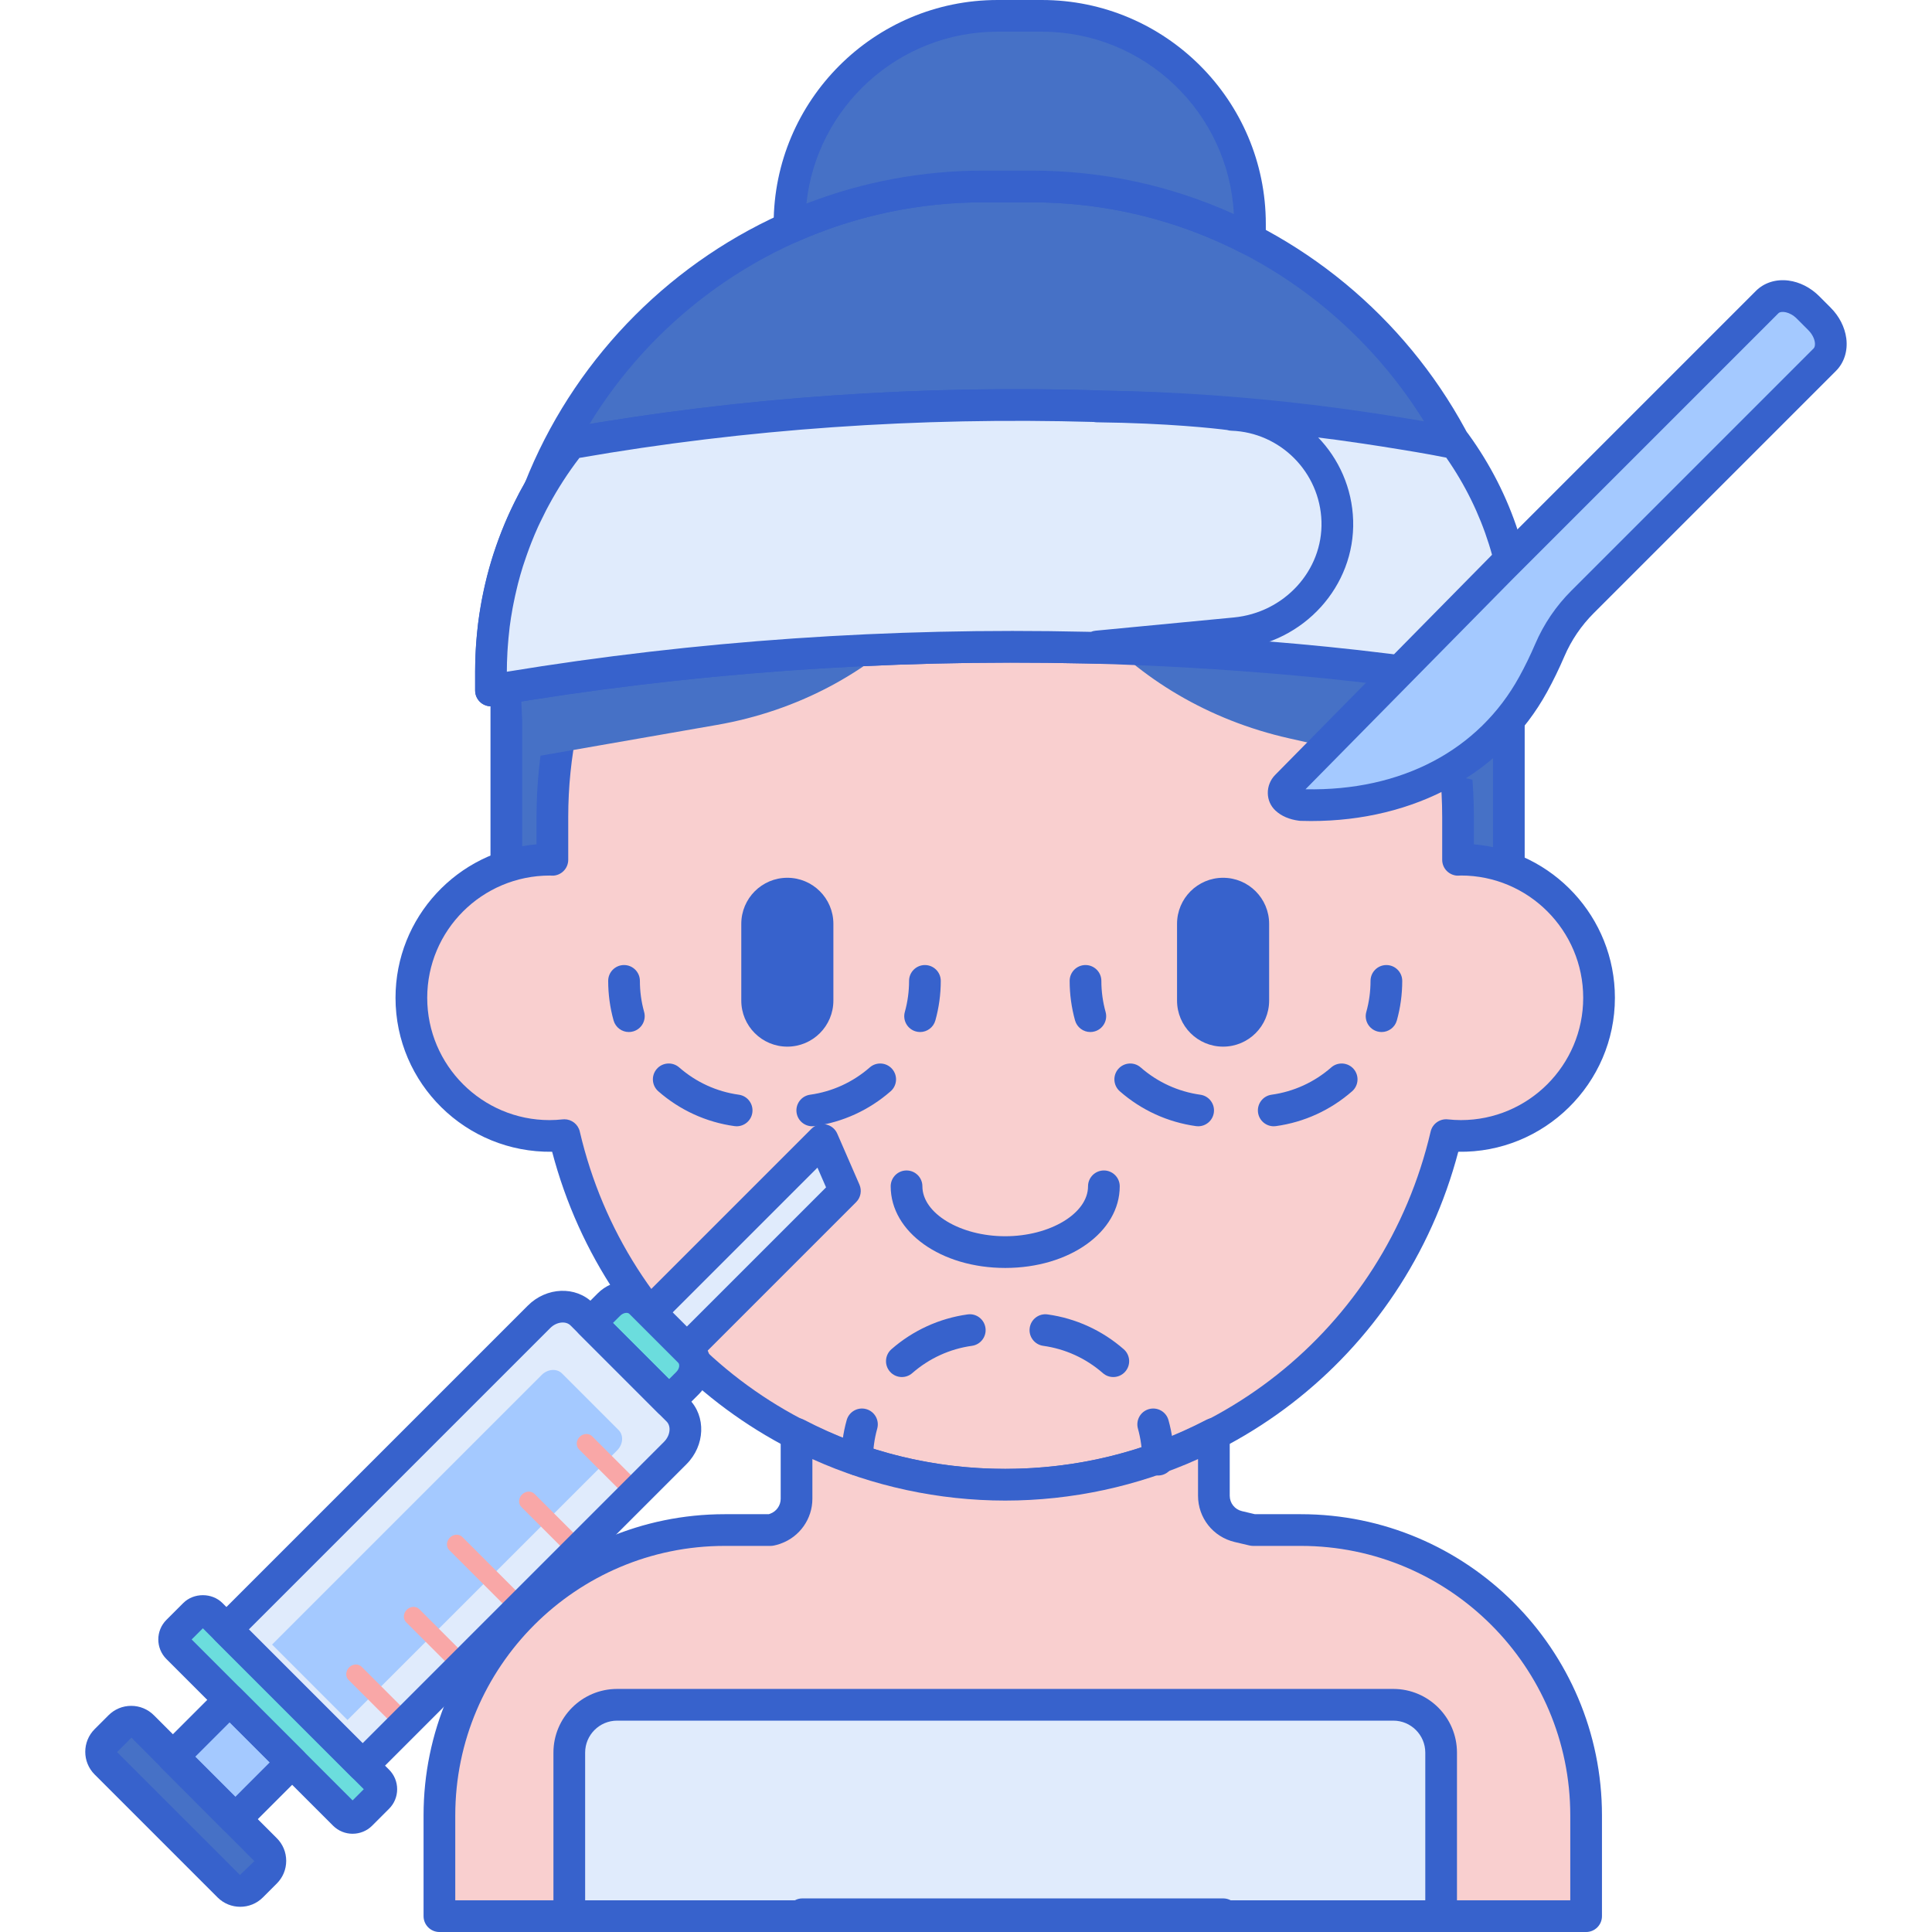 <svg height="487pt" viewBox="-21 0 487 487.514" width="487pt" xmlns="http://www.w3.org/2000/svg"><path d="m239.027 344.133h-12.07c-66.523 0-120.449-53.926-120.449-120.449v-56.188c0-66.52 53.926-120.445 120.449-120.445h12.07c66.523 0 120.449 53.926 120.449 120.445v56.188c0 66.523-53.926 120.449-120.449 120.449zm0 0" fill="#4671c6"/><path d="m239.027 348.133h-12.066c-68.625 0-124.449-55.828-124.449-124.449v-56.188c0-68.621 55.828-124.445 124.449-124.445h12.066c68.625 0 124.449 55.828 124.449 124.445v56.188c0 68.621-55.828 124.449-124.449 124.449zm-12.07-297.082c-64.211 0-116.449 52.238-116.449 116.445v56.188c0 64.211 52.238 116.449 116.449 116.449h12.07c64.207 0 116.449-52.238 116.449-116.449v-56.188c0-64.207-52.238-116.445-116.449-116.445zm0 0" fill="#3762cc"/><path d="m347.383 216.918c-.246 0-.48.031-.723.035v-10.797c0-63.105-51.16-114.262-114.266-114.262s-114.262 51.156-114.262 114.262v10.797c-.242-.004-.48-.035-.723-.035-19.254 0-34.859 15.609-34.859 34.859 0 19.254 15.605 34.859 34.859 34.859 1.262 0 2.508-.074 3.738-.203 11.793 50.547 57.105 88.215 111.246 88.215 54.145 0 99.457-37.668 111.246-88.215 1.23.129 2.477.203 3.742.203 19.25 0 34.859-15.605 34.859-34.859 0-19.25-15.609-34.859-34.859-34.859zm0 0" fill="#f9cfcf"/><path d="m232.395 378.648c-54.117 0-100.652-36.023-114.328-88.016-21.777.297-39.52-17.207-39.52-38.852 0-20.324 15.684-37.055 35.582-38.727v-6.895c0-65.211 53.051-118.266 118.266-118.266 65.211 0 118.266 53.055 118.266 118.266v6.895c19.898 1.672 35.582 18.402 35.582 38.727 0 21.648-17.867 39.207-39.523 38.852-13.676 51.992-60.211 88.016-114.324 88.016zm-111.242-96.215c1.836 0 3.465 1.262 3.891 3.09 11.691 50.121 55.836 85.125 107.352 85.125s95.66-35.004 107.352-85.125c.461-1.965 2.336-3.281 4.32-3.066 1.164.121 2.25.184 3.316.184 17.016 0 30.859-13.844 30.859-30.859 0-17.012-13.832-30.852-30.84-30.859-.309.02-.484.031-.664.035-1.031.039-2.109-.391-2.879-1.145-.77-.75-1.199-1.781-1.199-2.855v-10.797c0-60.797-49.465-110.262-110.266-110.262s-110.266 49.465-110.266 110.262v10.797c0 1.078-.434 2.105-1.199 2.855-.77.754-1.816 1.18-2.879 1.145-.18-.004-.359-.016-.535-.027-.004 0-.012 0-.016 0-17.121 0-30.953 13.84-30.953 30.852 0 17.016 13.844 30.859 30.859 30.859 1.066 0 2.148-.059 3.316-.184.145-.02.285-.023.43-.023zm0 0" fill="#3762cc"/><path d="m177.414 264.105c-6.418 0-11.617-5.203-11.617-11.621v-19.367c0-6.418 5.199-11.621 11.617-11.621 6.418 0 11.621 5.203 11.621 11.621v19.367c0 6.418-5.203 11.621-11.621 11.621zm0 0" fill="#3762cc"/><path d="m287.375 264.105c-6.418 0-11.621-5.203-11.621-11.621v-19.367c0-6.418 5.203-11.621 11.621-11.621s11.617 5.203 11.617 11.621v19.367c0 6.418-5.203 11.621-11.617 11.621zm0 0" fill="#3762cc"/><path d="m232.395 319.949c-16.207 0-28.898-9.051-28.898-20.598 0-2.211 1.793-4 4-4 2.211 0 4 1.789 4 4 0 6.828 9.57 12.598 20.898 12.598s20.898-5.77 20.898-12.598c0-2.211 1.789-4 4-4 2.207 0 4 1.789 4 4 0 11.547-12.695 20.598-28.898 20.598zm0 0" fill="#3762cc"/><path d="m241.285 61.484h-14.273v.02c-74.949 13.402-126.492 70.934-115.219 128.812l.18.926 47.684-8.32c40.883-7.133 70.305-38.512 73.555-74.664h.398c1.562 36.148 29.609 68.844 70.422 78.051l47.766 10.781.23-.918c14.43-57.277-34.715-117.457-109.832-134.691h-.91zm0 0" fill="#4671c6"/><path d="m346.027 111.879s-4.719-1.027-13.363-2.414c-3.102-.516-6.164-1-9.176-1.445-.004 0-.008 0-.016 0-2.168-.324-4.32-.633-6.445-.918-.051-.008-.102-.012-.152-.023-.125-.016-.246-.031-.367-.047-2.355-.32-4.688-.617-6.984-.895-8.84-1.066-17.215-1.848-25.07-2.402-.145-.012-.289-.02-.434-.031-5.676-.395-11.074-.676-16.18-.859-.004 0-.008 0-.012 0-1.664-.062-3.289-.113-4.891-.152-.199-.004-.414-.012-.613-.016-.324-.012-.652-.02-.977-.027-.219-.004-.43-.004-.652-.012-.449-.008-.879-.012-1.328-.02-37.766-1.336-85.164.164-136.66 9.262.012-.004.023-.004.031-.008-12.574 15.809-20.102 35.805-20.102 57.57v4.785c56.234-9.605 107.844-11.766 149.973-10.812 0 0 41.477.617 84.051 6.555.066.008.133.016.195.027 1.004.141 1.98.281 2.93.418.316.047.637.094.953.141 1.09.16 2.137.316 3.145.473 6.156.945 12.285 2.008 18.266 3.203v-12.664c.004-18.57-5.988-35.727-16.121-49.688zm0 0" fill="#e0ebfc"/><path d="m362.152 178.23c-.262 0-.523-.027-.781-.078-5.613-1.121-11.699-2.188-18.098-3.172l-6.969-1.023c-.012 0-.215-.027-.223-.031-41.793-5.828-83.117-6.504-83.531-6.512-50.555-1.148-100.758 2.473-149.242 10.758-1.164.199-2.352-.125-3.25-.883-.902-.762-1.422-1.879-1.422-3.059v-4.785c0-21.895 7.156-42.531 20.695-59.711.578-.91 1.52-1.582 2.664-1.789.004 0 .012-.004.02-.004 44.391-7.84 90.656-10.977 137.496-9.32l3.531.074c1.617.039 3.258.09 4.938.152h.066c5.344.195 10.812.484 16.258.867l.285.02c8.504.602 17.004 1.414 25.422 2.434 2.312.281 4.66.578 7.035.898l.371.051c2.293.312 4.461.621 6.652.945.008 0 .02 0 .027.004 3.035.449 6.113.934 9.23 1.453 8.633 1.383 13.363 2.41 13.559 2.453.957.207 1.805.762 2.383 1.559 11.047 15.219 16.887 33.211 16.887 52.039v12.66c0 1.199-.535 2.336-1.461 3.094-.727.59-1.625.906-2.543.906zm-237.207-62.684c-11.984 15.586-18.309 34.184-18.309 53.898v.059c47.535-7.812 96.66-11.207 146.066-10.086.383.008 42.18.688 84.512 6.59.016.004.227.031.242.035l7.031 1.027c4.742.73 9.32 1.504 13.664 2.312v-7.816c0-16.613-4.996-32.516-14.469-46.09-2.008-.398-5.984-1.156-11.648-2.066-3.105-.512-6.141-.992-9.133-1.434-.012-.004-.027-.004-.043-.008-2.141-.316-4.27-.621-6.363-.906-.027 0-.203-.027-.227-.031l-.273-.039c-2.359-.316-4.672-.613-6.949-.887-8.289-1-16.652-1.801-24.875-2.383l-.445-.031c-5.359-.375-10.758-.66-16.031-.852-.047 0-.102-.004-.148-.008-1.684-.059-3.207-.105-4.711-.141l-3.543-.078c-45.816-1.621-90.98 1.391-134.348 8.934zm0 0" fill="#3762cc"/><path d="m289.598 104.691.113-.047s-12.508-1.824-34.137-2.082v-.059c-37.129-1.109-83.07.574-132.863 9.375.008-.004.02-.004.031-.008-3.41 4.285-6.43 8.887-9.051 13.738-.094.16-.195.309-.281.473-.156.293-.289.602-.441.895-.52 1-1.016 2.016-1.5 3.035-.199.422-.41.84-.605 1.266-.625 1.379-1.211 2.781-1.77 4.199-.207.52-.402 1.043-.598 1.566-.418 1.117-.812 2.242-1.188 3.383-.145.438-.301.867-.438 1.309-.477 1.512-.91 3.043-1.309 4.586-.109.43-.207.863-.312 1.293-.305 1.25-.582 2.512-.832 3.785-.09.449-.184.898-.266 1.352-.301 1.625-.559 3.266-.77 4.922-.035.281-.059.566-.09.852-.168 1.434-.305 2.875-.406 4.328-.031.465-.062.93-.09 1.395-.094 1.723-.16 3.449-.16 5.195v4.785c56.234-9.605 107.844-11.766 149.973-10.812 0 0 1.047.016 2.965.066v-.352l34.883-3.34c14.598-1.398 26.184-13.668 25.742-28.324-.445-14.863-12.363-26.281-26.602-26.773zm0 0" fill="#e0ebfc"/><g fill="#3762cc"><path d="m102.637 178.23c-.938 0-1.852-.332-2.582-.941-.902-.762-1.418-1.879-1.418-3.059v-4.785c0-1.625.051-3.344.164-5.414l.094-1.453c.109-1.52.246-3.023.422-4.52l.098-.891c.211-1.633.473-3.312.805-5.133l.273-1.41c.262-1.328.555-2.648.871-3.953l.324-1.348c.418-1.613.871-3.211 1.367-4.789.094-.305.195-.605.297-.91l.156-.457c.395-1.191.805-2.367 1.242-3.531l.082-.215c.176-.473.352-.945.539-1.414.586-1.48 1.195-2.949 1.848-4.387.133-.293.273-.582.414-.867l.219-.457c.5-1.062 1.02-2.117 1.562-3.16l.145-.301c.102-.211.203-.422.312-.629.102-.191.207-.367.316-.543 2.652-4.902 5.73-9.602 9.141-13.934.578-.91 1.52-1.582 2.664-1.789.004 0 .012-.004.02-.004 43.121-7.617 88.086-10.801 133.68-9.434.215.004.43.027.633.066 21.211.289 33.445 2.039 33.961 2.117.082.012.16.023.238.039 16.215.973 29.18 14.27 29.672 30.621.496 16.555-12.398 30.801-29.363 32.426l-33.289 3.188c-.625.355-1.348.523-2.074.52-1.879-.047-2.906-.066-2.922-.066-50.547-1.152-100.762 2.473-149.242 10.758-.219.039-.445.059-.668.059zm22.309-62.684c-2.859 3.73-5.457 7.75-7.73 11.965l-.695 1.305c-.496.961-.973 1.93-1.434 2.906l-.262.543c-.105.219-.215.441-.316.668-.602 1.32-1.156 2.664-1.695 4.02-.164.422-.324.848-.488 1.277l-.082.219c-.398 1.066-.777 2.145-1.137 3.234l-.418 1.246c-.453 1.449-.871 2.914-1.25 4.391l-.297 1.238c-.293 1.199-.555 2.406-.797 3.621l-.254 1.297c-.305 1.672-.547 3.211-.738 4.703l-.086.816c-.164 1.375-.289 2.754-.387 4.145l-.09 1.336c-.105 1.914-.152 3.496-.152 4.969v.059c47.535-7.812 96.645-11.207 146.066-10.086.004 0 .461.008 1.32.027.367-.156.758-.254 1.168-.293l34.883-3.34c12.777-1.223 22.496-11.863 22.125-24.223-.375-12.414-10.363-22.473-22.742-22.902-.371-.012-.727-.074-1.062-.18-2.965-.379-14.711-1.727-32.871-1.945-.262-.004-.52-.031-.77-.082-44.246-1.277-87.914 1.777-129.809 9.066zm0 0"/><path d="m327.367 260.418c-.355 0-.719-.047-1.078-.148-2.125-.594-3.371-2.801-2.777-4.926.707-2.535 1.066-5.164 1.066-7.828 0-2.207 1.793-4 4-4s4 1.793 4 4c0 3.391-.457 6.75-1.359 9.977-.492 1.77-2.102 2.926-3.852 2.926zm0 0"/><path d="m281.082 284.199c-.184 0-.367-.012-.555-.039-7.133-.992-13.777-4.031-19.215-8.789-1.664-1.457-1.832-3.984-.379-5.645 1.457-1.66 3.98-1.832 5.645-.375 4.262 3.727 9.469 6.109 15.051 6.887 2.188.305 3.715 2.324 3.41 4.512-.277 2-1.992 3.449-3.957 3.449zm19.07 0c-1.965 0-3.68-1.453-3.961-3.453-.301-2.188 1.227-4.207 3.414-4.512 5.586-.773 10.793-3.152 15.055-6.883 1.66-1.457 4.191-1.285 5.645.375 1.453 1.664 1.285 4.191-.379 5.645-5.441 4.762-12.086 7.801-19.219 8.789-.188.027-.371.039-.555.039zm0 0"/><path d="m253.871 260.418c-1.75 0-3.359-1.156-3.855-2.926-.898-3.234-1.359-6.594-1.359-9.977 0-2.207 1.789-4 4-4 2.207 0 4 1.793 4 4 0 2.66.359 5.289 1.066 7.828.594 2.125-.648 4.332-2.777 4.926-.355.102-.719.148-1.074.148zm0 0"/><path d="m210.918 260.418c-.355 0-.715-.047-1.078-.148-2.125-.594-3.371-2.801-2.773-4.926.707-2.535 1.066-5.168 1.066-7.828 0-2.207 1.789-4 4-4 2.207 0 4 1.793 4 4 0 3.387-.461 6.746-1.363 9.977-.496 1.77-2.102 2.926-3.852 2.926zm0 0"/><path d="m164.633 284.199c-.188 0-.371-.012-.555-.039-7.137-.988-13.781-4.031-19.223-8.793-1.66-1.457-1.828-3.98-.375-5.645 1.453-1.66 3.98-1.828 5.645-.375 4.262 3.73 9.465 6.113 15.051 6.887 2.188.305 3.715 2.324 3.41 4.512-.273 2.004-1.992 3.453-3.953 3.453zm19.074 0c-1.969 0-3.684-1.453-3.961-3.453-.305-2.188 1.227-4.207 3.414-4.512 5.586-.773 10.789-3.152 15.055-6.883 1.664-1.457 4.188-1.285 5.641.375 1.457 1.664 1.289 4.191-.375 5.645-5.441 4.762-12.086 7.801-19.223 8.789-.184.027-.367.039-.551.039zm0 0"/><path d="m137.422 260.418c-1.75 0-3.355-1.156-3.852-2.926-.902-3.234-1.359-6.594-1.359-9.977 0-2.207 1.789-4 4-4 2.207 0 4 1.793 4 4 0 2.66.359 5.289 1.066 7.828.594 2.125-.648 4.332-2.777 4.926-.359.102-.723.148-1.078.148zm0 0"/></g><path d="m306.984 386.086h-12.043l-3.73-.879c-3.613-.852-6.16-4.078-6.16-7.785v-15.629c-15.758 8.203-33.66 12.855-52.656 12.855-19 0-36.898-4.652-52.656-12.855v16.402c0 3.375-2.117 6.383-5.293 7.527l-.316.113c-.309.109-.625.18-.941.25h-11.566c-39.766 0-72 32.234-72 72v25.43h91.605v-.484h106.152v.484h91.602v-25.43c.004-39.766-32.234-72-71.996-72zm0 0" fill="#f9cfcf"/><path d="m342.395 483.516h-220v-41.27c0-6.664 5.402-12.066 12.066-12.066h195.867c6.664 0 12.066 5.402 12.066 12.066zm0 0" fill="#e0ebfc"/><path d="m342.395 487.516h-220c-2.211 0-4-1.793-4-4v-41.27c0-8.859 7.207-16.066 16.066-16.066h195.863c8.859 0 16.066 7.207 16.066 16.066v41.27c.004 2.207-1.789 4-3.996 4zm-216-8h212v-37.27c0-4.449-3.621-8.066-8.066-8.066h-195.867c-4.449 0-8.066 3.617-8.066 8.066zm0 0" fill="#3762cc"/><path d="m378.98 487.516h-91.602c-.691 0-1.34-.176-1.91-.484h-102.332c-.57.309-1.219.484-1.91.484h-91.602c-2.207 0-4-1.793-4-4v-25.43c0-41.906 34.094-76 76-76h11.113c.012-.004.023-.008.035-.012l.32-.113c1.582-.57 2.648-2.086 2.648-3.766v-16.402c0-1.398.73-2.691 1.922-3.418 1.195-.723 2.684-.773 3.922-.129 15.809 8.23 32.902 12.402 50.809 12.402 17.902 0 35-4.172 50.809-12.402 1.238-.645 2.727-.598 3.922.129s1.926 2.02 1.926 3.418v15.629c0 1.863 1.266 3.461 3.082 3.891l3.273.773h11.574c41.906 0 76 34.094 76 76v25.43c0 2.207-1.789 4-4 4zm-89.691-8h85.691v-21.43c0-37.496-30.504-68-68-68h-12.043c-.305 0-.617-.035-.918-.109l-3.727-.875c-5.445-1.289-9.242-6.09-9.242-11.68v-9.242c-15.211 6.867-31.898 10.469-48.656 10.469-16.758 0-33.449-3.602-48.656-10.469v10.016c0 5.043-3.188 9.582-7.934 11.289l-.316.117c-.469.168-.953.285-1.438.391-.281.062-.574.094-.863.094h-11.562c-37.496 0-68 30.504-68 68v21.43h85.691c.57-.309 1.219-.484 1.91-.484h106.152c.691 0 1.344.176 1.91.484zm0 0" fill="#3762cc"/><path d="m195.031 372.324c-2.207 0-4-1.793-4-4 0-3.391.457-6.75 1.363-9.977.594-2.129 2.797-3.371 4.93-2.777 2.125.594 3.367 2.801 2.773 4.93-.707 2.531-1.07 5.164-1.07 7.824.004 2.211-1.789 4-3.996 4zm0 0" fill="#3762cc"/><path d="m259.668 347.477c-.934 0-1.871-.324-2.629-.988-4.266-3.73-9.469-6.113-15.055-6.887-2.188-.305-3.715-2.324-3.41-4.512.305-2.191 2.316-3.723 4.512-3.414 7.133.992 13.781 4.031 19.219 8.789 1.664 1.457 1.832 3.984.375 5.645-.789.906-1.898 1.367-3.012 1.367zm-53.352 0c-1.113 0-2.223-.461-3.012-1.367-1.453-1.664-1.285-4.188.375-5.645 5.445-4.758 12.09-7.797 19.223-8.789 2.191-.316 4.207 1.223 4.512 3.414.305 2.188-1.223 4.207-3.414 4.512-5.582.773-10.789 3.156-15.055 6.883-.758.664-1.695.992-2.629.992zm0 0" fill="#3762cc"/><path d="m270.953 372.324c-2.207 0-4-1.793-4-4 0-2.66-.359-5.289-1.066-7.828-.594-2.125.648-4.332 2.777-4.926 2.129-.594 4.336.648 4.926 2.777.906 3.234 1.367 6.59 1.367 9.977-.004 2.211-1.793 4-4.004 4zm0 0" fill="#3762cc"/><path d="m141.613 332.379 44.727-44.727 5.602 12.867-41.094 41.098zm0 0" fill="#e0ebfc"/><path d="m150.848 345.617c-1.023 0-2.047-.391-2.828-1.172l-9.234-9.238c-.75-.75-1.176-1.766-1.176-2.828 0-1.059.426-2.078 1.176-2.828l44.727-44.727c.938-.938 2.277-1.348 3.574-1.102 1.301.246 2.395 1.121 2.922 2.332l5.602 12.871c.656 1.508.324 3.262-.84 4.426l-41.094 41.094c-.781.777-1.805 1.172-2.828 1.172zm-3.578-13.238 3.578 3.578 36.34-36.34-2.172-4.984zm0 0" fill="#3762cc"/><path d="m35.879 411.164 78.887-78.887c3.152-3.152 7.977-3.441 10.773-.645l24.238 24.242c2.797 2.797 2.512 7.617-.641 10.77l-78.891 78.891zm0 0" fill="#e0ebfc"/><path d="m66.43 434.02 68.043-68.043c1.516-1.516 1.68-3.812.363-5.125l-14.273-14.277c-1.316-1.312-3.609-1.148-5.129.367l-68.039 68.039zm0 0" fill="#a4c9ff"/><path d="m5.453 444.945 31.016 31.016c1.598 1.598 4.191 1.598 5.789 0l3.504-3.504c1.598-1.598 1.598-4.191 0-5.789l-31.016-31.016c-1.598-1.598-4.191-1.598-5.789 0l-3.504 3.504c-1.602 1.598-1.602 4.191 0 5.789zm0 0" fill="#4671c6"/><path d="m38.098 459.086-15.773-15.77 14.367-14.371 15.773 15.773zm0 0" fill="#a4c9ff"/><path d="m23.562 415.809 42.043 42.043c1.164 1.168 3.055 1.168 4.223 0l4.254-4.254c1.168-1.168 1.168-3.059 0-4.223l-42.043-42.047c-1.164-1.164-3.055-1.164-4.223 0l-4.254 4.258c-1.168 1.164-1.168 3.055 0 4.223zm0 0" fill="#6bdddd"/><path d="m110.312 380.27 10.773 10.773c.824.824 2.234.754 3.148-.156.91-.914.98-2.324.156-3.148l-10.773-10.773c-.828-.828-2.238-.758-3.148.156-.914.91-.984 2.32-.156 3.148zm0 0" fill="#f9a7a7"/><path d="m92.105 391.141 14.367 14.367c.824.828 2.234.758 3.148-.156.91-.91.98-2.32.152-3.148l-14.363-14.363c-.828-.828-2.238-.758-3.148.152-.914.914-.984 2.324-.156 3.148zm0 0" fill="#f9a7a7"/><path d="m81.23 409.352 10.773 10.773c.824.824 2.234.754 3.148-.156.91-.914.98-2.324.156-3.148l-10.773-10.773c-.828-.828-2.238-.758-3.148.156-.914.91-.984 2.32-.156 3.148zm0 0" fill="#f9a7a7"/><path d="m66.688 423.891 10.777 10.773c.824.824 2.234.758 3.145-.156.914-.91.984-2.32.156-3.148l-10.773-10.773c-.824-.824-2.234-.758-3.148.156-.91.91-.98 2.32-.156 3.148zm0 0" fill="#f9a7a7"/><path d="m124.852 365.727 10.777 10.773c.824.824 2.234.758 3.145-.156.914-.91.984-2.32.156-3.148l-10.773-10.773c-.824-.824-2.234-.758-3.148.156-.91.91-.98 2.32-.156 3.148zm0 0" fill="#f9a7a7"/><path d="m127.742 333.84 4.66-4.66c2.332-2.332 5.902-2.547 7.973-.477l12.336 12.336c2.066 2.07 1.855 5.641-.477 7.973l-4.66 4.66zm0 0" fill="#6bdddd"/><path d="m39.359 481.152c-2.07 0-4.141-.789-5.719-2.367l-31.016-31.016c-3.156-3.152-3.156-8.289 0-11.445l3.504-3.504c1.527-1.527 3.559-2.371 5.723-2.371 2.16 0 4.195.844 5.723 2.371l31.012 31.016c1.531 1.527 2.375 3.559 2.375 5.723 0 2.16-.844 4.195-2.375 5.723l-3.504 3.504c-1.574 1.582-3.648 2.367-5.723 2.367zm-27.445-42.672-3.637 3.637 31.02 31.016 3.633-3.504zm0 0" fill="#3762cc"/><path d="m38.098 463.086c-1.023 0-2.047-.391-2.828-1.176l-15.77-15.77c-1.562-1.562-1.562-4.094 0-5.656l14.371-14.371c1.559-1.562 4.094-1.562 5.652 0l15.773 15.773c1.562 1.562 1.562 4.094 0 5.656l-14.371 14.367c-.777.785-1.801 1.176-2.828 1.176zm-10.113-19.773 10.117 10.117 8.711-8.715-10.117-10.113zm0 0" fill="#3762cc"/><path d="m67.719 462.723c-1.793 0-3.578-.68-4.941-2.043l-42.043-42.043c-2.727-2.723-2.727-7.156-.004-9.879l4.258-4.258c2.637-2.637 7.242-2.637 9.883.004l42.039 42.039c1.32 1.32 2.047 3.074 2.047 4.941s-.727 3.621-2.047 4.941l-4.254 4.254c-1.359 1.363-3.152 2.043-4.938 2.043zm-40.613-49.027 40.613 40.609 2.82-2.824-40.609-40.605zm0 0" fill="#3762cc"/><path d="m147.574 357.668c-1.062 0-2.078-.422-2.828-1.172l-19.828-19.832c-1.562-1.559-1.562-4.094 0-5.652l4.66-4.664c3.891-3.887 10-4.102 13.625-.477l12.336 12.336c3.625 3.625 3.414 9.738-.477 13.625l-4.66 4.66c-.75.754-1.77 1.176-2.828 1.176zm-14.172-23.828 14.172 14.172 1.832-1.832c.801-.797.91-1.879.477-2.312l-12.336-12.336c-.43-.434-1.516-.32-2.312.477zm0 0" fill="#3762cc"/><path d="m70.246 449.535c-1.023 0-2.047-.391-2.828-1.172l-34.367-34.371c-.75-.75-1.172-1.77-1.172-2.828 0-1.059.422-2.078 1.172-2.828l78.887-78.887c4.703-4.711 12.078-4.996 16.43-.645l24.238 24.242c4.355 4.352 4.066 11.723-.641 16.426l-78.891 78.891c-.777.781-1.805 1.172-2.828 1.172zm-28.711-38.371 28.711 28.711 76.059-76.059c1.562-1.559 1.855-3.902.645-5.113l-24.238-24.242c-1.215-1.211-3.555-.918-5.117.645zm0 0" fill="#3762cc"/><path d="m226.957 47.051h12.07c19.875 0 38.605 4.84 55.125 13.363v-3.91c0-29-23.504-52.508-52.504-52.508h-11.18c-28.996 0-52.504 23.508-52.504 52.508v.965c14.969-6.676 31.539-10.418 48.992-10.418zm0 0" fill="#4671c6"/><path d="m294.152 64.414c-.629 0-1.258-.145-1.836-.445-16.621-8.57-34.547-12.918-53.289-12.918h-12.07c-16.445 0-32.379 3.391-47.367 10.074-1.238.551-2.668.438-3.805-.301-1.137-.734-1.82-2-1.82-3.355v-.965c0-31.156 25.348-56.504 56.504-56.504h11.18c31.156 0 56.504 25.348 56.504 56.504v3.91c0 1.398-.727 2.691-1.918 3.418-.641.387-1.359.582-2.082.582zm-67.195-21.363h12.07c17.832 0 34.977 3.68 51.059 10.957-1.301-25.594-22.531-46.012-48.441-46.012h-11.18c-25.008 0-45.656 19.031-48.234 43.367 14.281-5.52 29.293-8.312 44.727-8.312zm0 0" fill="#3762cc"/><path d="m437.855 80.461-2.891-2.895c-3.215-3.215-7.824-3.816-10.297-1.348l-66.855 66.855-54.465 55.285c-.875.891-.961 2.375-.051 3.234.73.691 1.898 1.305 3.758 1.543 25.535.793 47.379-10.109 58.562-30.449 1.461-2.66 2.867-5.527 4.195-8.625 1.953-4.551 4.77-8.691 8.273-12.191l61.117-61.117c2.473-2.469 1.867-7.078-1.348-10.293zm0 0" fill="#a4c9ff"/><path d="m309.598 207.176c-.883 0-1.773-.016-2.668-.043-.125-.004-.254-.016-.375-.031-2.488-.316-4.508-1.191-6-2.598-1.195-1.129-1.871-2.668-1.898-4.336-.031-1.711.641-3.395 1.848-4.617l54.461-55.281 66.875-66.879c2.062-2.062 5.059-3.008 8.215-2.594 2.816.367 5.562 1.766 7.738 3.941l2.891 2.898c2.176 2.172 3.574 4.918 3.945 7.734.414 3.156-.535 6.152-2.598 8.215l-61.117 61.117c-3.172 3.172-5.672 6.852-7.426 10.941-1.336 3.113-2.805 6.133-4.367 8.973-11.277 20.512-33.402 32.559-59.523 32.559zm-1.426-8.016c24.219.488 43.746-9.859 53.941-28.402 1.438-2.613 2.793-5.395 4.027-8.273 2.16-5.027 5.227-9.551 9.121-13.441l61.117-61.117c.414-.418.363-1.203.32-1.523-.137-1.055-.746-2.191-1.668-3.113 0 0 0 0-.004-.004l-2.891-2.895c-1.797-1.793-3.98-2-4.637-1.344l-66.855 66.855zm0 0" fill="#3762cc"/></svg>